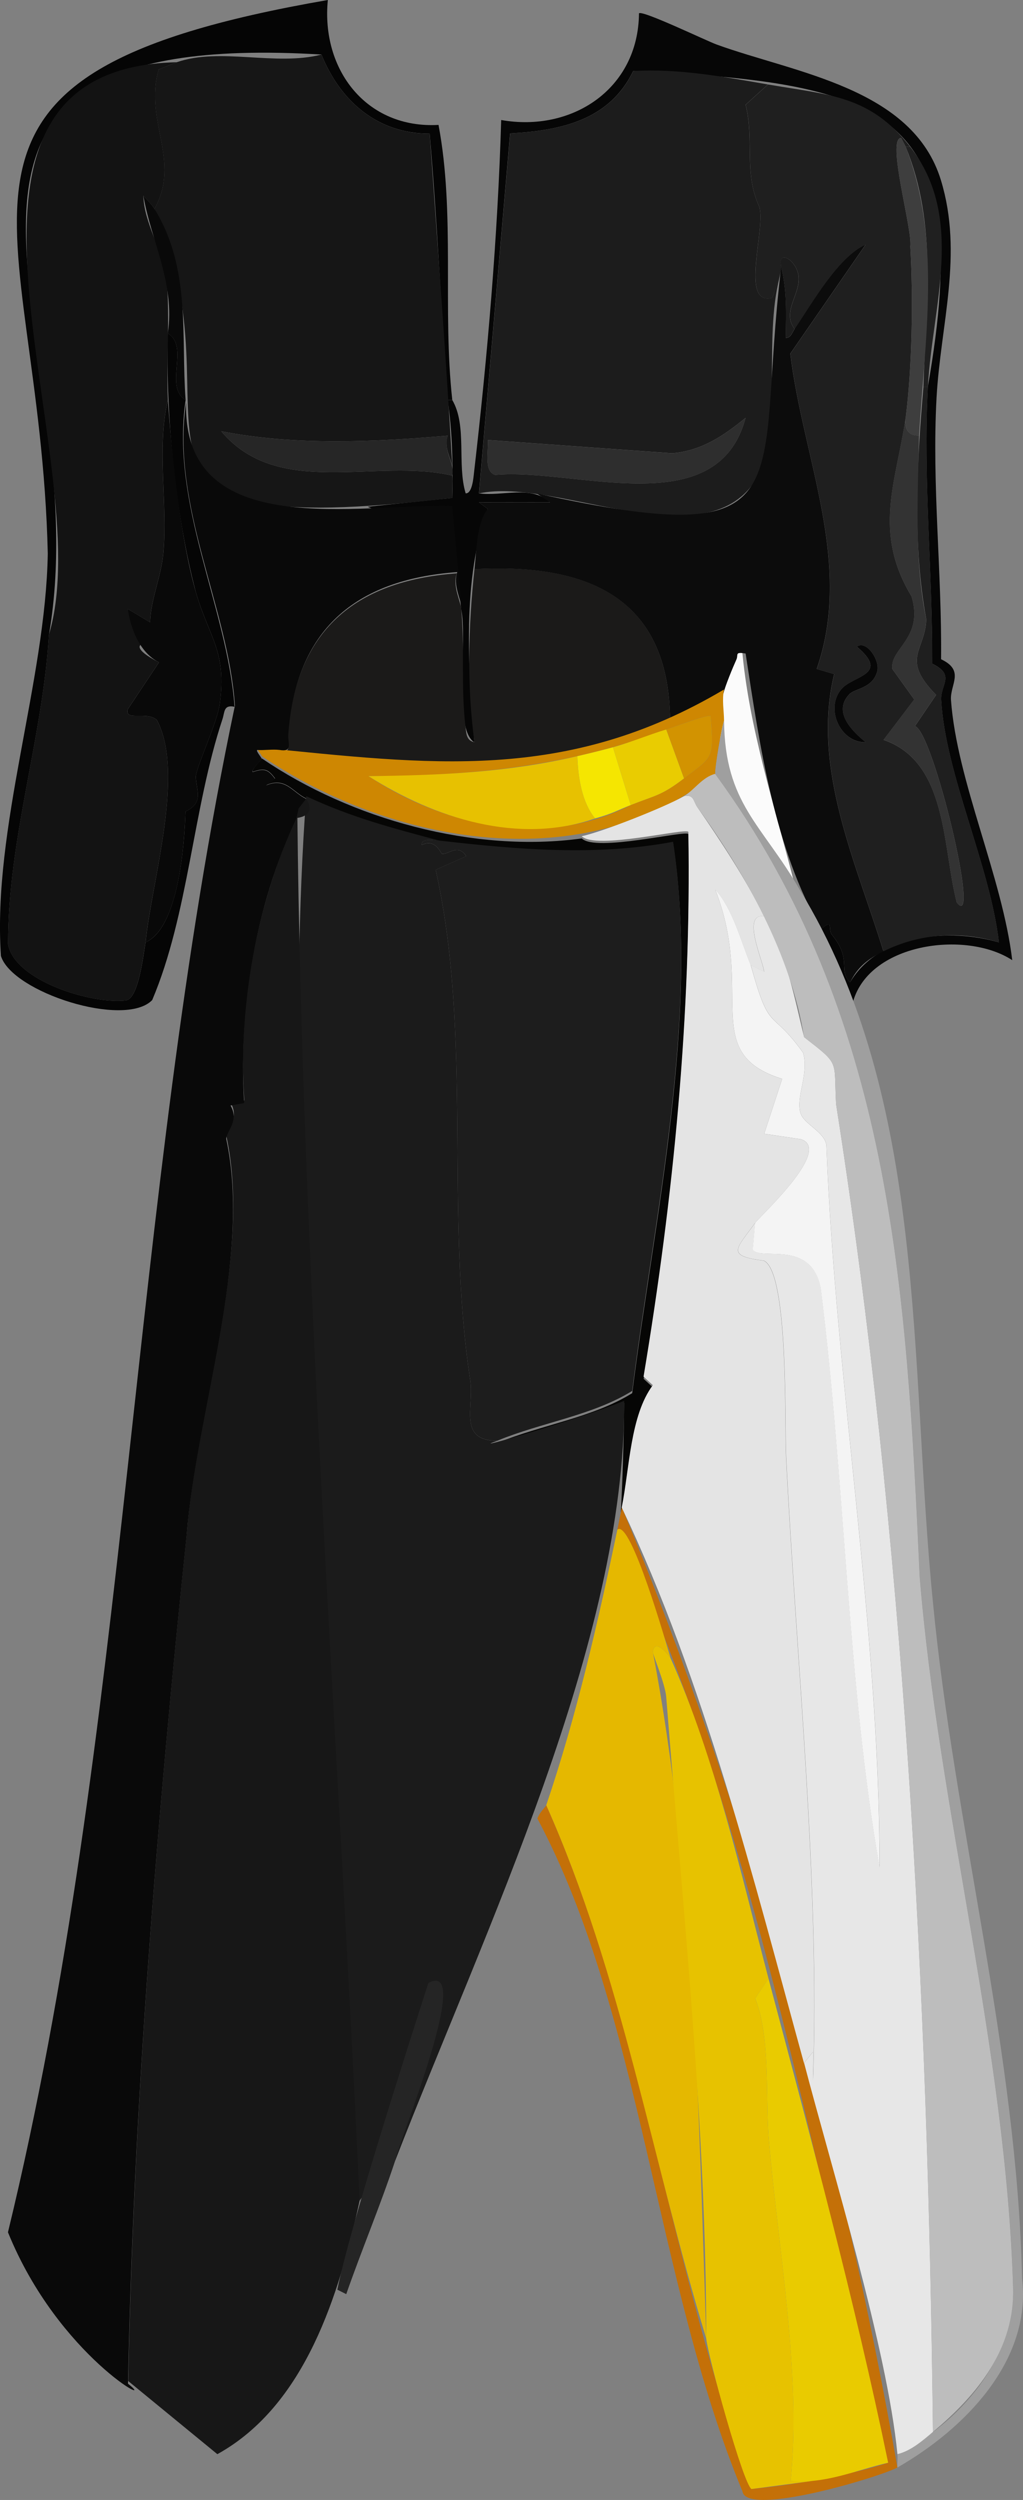 <?xml version="1.0" encoding="UTF-8"?>
<svg id="Layer_2" data-name="Layer 2" xmlns="http://www.w3.org/2000/svg" viewBox="0 0 230.16 562.41">
  <rect x="0" y="0" width="230.16" height="562.41" fill="#808080" stroke="none"/>
  <defs>
    <style>
      .cls-1 {
        fill: #252525;
      }

      .cls-2 {
        fill: #1b1a19;
      }

      .cls-3 {
        fill: #3e3e3e;
      }

      .cls-4 {
        fill: #e9cc01;
      }

      .cls-5 {
        fill: #9f9f9f;
      }

      .cls-6 {
        fill: #0c0c0c;
      }

      .cls-7 {
        fill: #131313;
      }

      .cls-8 {
        fill: #090909;
      }

      .cls-9 {
        fill: #050505;
      }

      .cls-10 {
        fill: #262626;
      }

      .cls-11 {
        fill: #060606;
      }

      .cls-12 {
        fill: #c47008;
      }

      .cls-13 {
        fill: #1c1c1c;
      }

      .cls-14 {
        fill: #e9cb00;
      }

      .cls-15 {
        fill: #fbfbfb;
      }

      .cls-16 {
        fill: #171717;
      }

      .cls-17 {
        fill: #bdbdbd;
      }

      .cls-18 {
        fill: #1f1f1f;
      }

      .cls-19 {
        fill: #ce8702;
      }

      .cls-20 {
        fill: #e5b800;
      }

      .cls-21 {
        fill: #202020;
      }

      .cls-22 {
        fill: #f5e601;
      }

      .cls-23 {
        fill: #333;
      }

      .cls-24 {
        fill: #1d1d1d;
      }

      .cls-25 {
        fill: #1b1b1b;
      }

      .cls-26 {
        fill: #d29301;
      }

      .cls-27 {
        fill: #f4f4f4;
      }

      .cls-28 {
        fill: #e7c101;
      }

      .cls-29 {
        fill: #e4e4e4;
      }

      .cls-30 {
        fill: #e7e7e7;
      }

      .cls-31 {
        fill: #070707;
      }

      .cls-32 {
        fill: #060605;
      }

      .cls-33 {
        fill: #161616;
      }

      .cls-34 {
        fill: #2e2e2e;
      }

      .cls-35 {
        fill: #e7c200;
      }
    </style>
  </defs>
  <g id="Layer_1-2" data-name="Layer 1">
    <g>
      <path class="cls-15" d="M161.92,154.6c.36-1.62,2.14-5.93,2.9-7.6.53-1.16-.48-1.81,2.09-1.4,1.52,18.22,7.57,36.25,12.01,54-9.92-15.34-19.17-24.81-17-45Z"/>
      <g>
        <path class="cls-9" d="M52.76,159c-2.46-.5-2.17,1.11-2.7,2.76-6.64,20.01-7.66,43.99-15.82,63.23-6.21,6.36-31.52-1.76-34.03-9.93-1.95-28.75,10.07-61.76,10.54-90.55C8.95,46.89-24.62,17.03,73.76,0c-1.55,15.64,8.65,29.01,24.9,28.1,3.78,20.01.85,41.61,3.1,61.89h-1c-1.51-19.94-2.35-39.99-4.09-59.91-11.83-.04-20.11-7.35-24.35-17.81C-34.76,5.84,22.56,75.3,11.02,142.76c-1.47,23.65-9.21,45.8-9.21,69.68,1.56,8.36,19.13,13.53,26.48,12.63,2.87-.35,3.93-10,4.47-13.08,7.44-3.25,8.75-22.31,8.98-29.43,4.17-2.03,2.46-4.59,2.3-7.93.56-3.21,4.8-11.95,5.4-16.28,1.65-11.89-2.47-15.04-5.38-25.16-4.63-17.63-6.78-39.88-6.3-58.2,4.99,3.02-.99,11.98,4,15-3.49,23.29,9.38,46.81,11,69Z"/>
        <path class="cls-11" d="M101.76,90c3.38,5.78,1.03,14.5,3.01,20.99,1.48.08,1.75-3.56,1.87-4.61,3.04-26.29,5.33-52.98,6.12-79.38,15.93,2.82,30.87-6.99,31-24,.73-.78,15.11,6.16,17.48,7.02,17.66,6.42,44.13,9.74,50.46,30.54,5.07,16.64-.09,32.47-.99,48.91-1.07,19.58,1.22,39.27,1.02,58.84,5.44,2.58,1.97,5.66,2.23,9.2,1.34,18.32,11.54,39.72,13.78,58.5-10.45-6.85-32.78-3.84-35.99,10-1.36-3.67-5.3-13.41-7-17,2.75-2.36,1.54-.2,2.31,1.14,4.79,5.75,1.38,8.02,4.19,10.85,6.44-10.94,22.38-12.23,33.49-9-2-17.24-12.01-37.69-12.99-54.5-.2-3.51,3.31-5.59-2.02-8.2.08-20.71-2.08-41.58-.98-62.3,10.96-62.26-8.65-68.29-66.29-71.02-5.37,11.08-16.31,13.39-27.7,14.03l-7.01,80.98c5.29.73,11.7-1.91,15.99,2l-15.99.02,1.99,1.48c-5.8,15.71-4.41,35.75-3.01,52.51-4.89-2.96-1.45-23.66-2.99-30,0,0-2.14-22.86-2.14-22.86-5.76-.36-13.66,2.45-18.86-.14l19.01-1.99c.2-7.37.02-14.71-1.01-22.01h1Z"/>
        <path class="cls-33" d="M39.76,14c9.79-3.39,22.17.92,32.56-1.72,4.24,10.46,12.52,17.77,24.35,17.81,1.77,24.95,3.67,49.97,5.09,74.91-.14-1.49-2.03-4.49-1.01-7-16.76,1.46-34.42,2.27-50.99-.99,12.9,15.34,34.89,5.94,52,9.99.12,1.65-.07,3.35,0,5.01-87.34,10.35-45.76-16.77-67.01-65.01,6.05-10.92-2.42-19.84.95-31.37l4.05-1.63Z"/>
        <path class="cls-2" d="M106.76,128c25.32-1.3,43.73,6.19,44,34-33.2,14.4-53.7,11.13-88,7,3.11.56,1.85-1.56,1.99-3.47,1.7-23.42,14.86-34.85,38.02-36.54-1.01,2.85.84,6.22,1,8,.79,8.72-.09,17.72.96,26.54.18,1.5.19,3.08,2.02,3.46-1.75-12.8-1.38-26.16.01-39Z"/>
        <path class="cls-7" d="M39.76,14l-4.05,1.63c-3.37,11.52,5.1,20.44-.95,31.37-.61-.99-1.74-2.04-2.5-3,.05,5.95,4.35,12.35,5.24,18.76.74,9.06-.09,18.18.26,27.24-2.57,10.94,0,23.33-1.02,34.48-.48,5.23-2.79,10.24-2.99,15.52l-4.99-3,3,7.99s-2.11.89,4,4.02l-6.99,10.51c-.84,2.84,4.21.35,6.51,2.45,6.43,11.97-1.2,36.39-2.53,50.03-.54,3.08-1.6,12.73-4.47,13.08-7.35.9-24.92-4.27-26.48-12.63,0-23.89,7.74-46.03,9.21-69.68C22.84,103.36-22.63,15.43,39.76,14Z"/>
        <path class="cls-8" d="M37.76,90c.92,12.57,2.87,31.29,6.3,43.2,2.91,10.12,7.03,13.27,5.38,25.16-.6,4.33-4.84,13.07-5.4,16.28.14,3.36,1.9,5.87-2.3,7.93-.26,7.23-1.49,26.04-8.98,29.43,1.34-13.67,8.94-38.03,2.53-50.03-2.31-2.1-7.35.39-6.51-2.45l6.99-10.51c-6.11-3.12-7-12.01-7-12.01l4.99,3c.2-5.28,2.51-10.29,2.99-15.52,1.02-11.15-1.55-23.54,1.02-34.48Z"/>
        <path class="cls-8" d="M34.76,47c8.27,13.46,5.93,28.49,7,43-4.99-3.02.99-11.98-4-15,1.66-11.43-3.77-20.77-5.5-31,.76.95,1.9,2,2.5,3Z"/>
        <path class="cls-13" d="M172.76,19l-5.02,4.56c2,7.96-.45,15.26,3.06,22.91,1.62,4.72-4.54,22.49,2.97,20.52l2-5.99c-4.23,14.1.36,32.77-5.28,46.22-11.2,19.42-44.95.04-62.72,3.77l7.01-80.98c11.39-.64,22.33-2.95,27.7-14.03,10.25-.6,20.27,1.29,30.29,3.02ZM109.76,98.99c.2,2.31-1,6.99,1.64,7.86,17.93-1.66,50.02,11.08,56.35-12.86-4.98,4.07-9.84,7.38-16.5,7.98l-41.49-2.99Z"/>
        <path class="cls-18" d="M172.76,19c13.93,2.41,22.93,2.43,32,14h-1l-1.01-1.99c-3.41.2,2.59,20.56,2.05,24.45.68,11.63.42,27.03-1.04,38.54-2.13,14.4-7.47,25.63,1.33,40.17,2.79,9.43-4.84,11.63-4.35,16.3l4.95,6.9-6.9,9.08c14.43,4.96,13.21,23.98,16.46,36.57,5.57,7.08-5.32-38.57-9.4-39.66l4.77-7.03c-8.05-8.19-2.49-9.83-2.21-16.97-3.13-16.94-2.13-35.18-.64-52.35h1c-1.1,20.72,1.06,41.58.98,62.3,5.33,2.61,1.82,4.69,2.02,8.2.98,16.8,10.99,37.26,12.99,54.5-8.54-2.63-17.91-2.04-25.99,2.01-6.1-19.87-16.21-41.26-11.08-62.36l-3.93-1.15c8.26-23.76-3.08-47.27-5.94-70.95l16.95-24.54c-6.3,2.83-12.06,13.28-15.99,18.99-3.04-3.99,1.66-8.08.83-12.26-.7-3.54-4.73-5.56-3.83-1.74.36.55-1.84,6.35-2,6.99-7.49,2.01-1.36-15.83-2.97-20.52-3.51-7.65-1.06-14.95-3.05-22.91l5.02-4.56ZM191.03,156.24c1.36-1.45,5.26-1.28,6.34-5.22.65-2.4-2.38-7.1-4.59-5.53,7.52,6.34-.82,6.45-3.47,9.54-3.71,4.33-.28,12.09,5.46,11.96-3.05-2.48-7.43-6.79-3.74-10.74Z"/>
        <path class="cls-6" d="M178.76,74c3.9-5.69,9.73-16.19,15.99-18.99l-16.95,24.54c2.87,23.68,14.2,47.19,5.94,70.95l3.93,1.15c-5.13,21.1,4.98,42.49,11.08,62.36-3.45,1.73-5.76,3.43-7.49,7-2.79-2.76.56-5.17-4.19-10.85-.78-1.35.44-3.5-2.31-1.14-10.54-18.01-13.86-41.46-17.01-62-2.56-.41-1.55.24-2.09,1.4-.76,1.67-2.54,5.97-2.9,7.6-3.88,2.16-7.92,4.23-12,6-.25-27.82-18.73-35.3-44-34,.47-4.32.49-10.6,3-13.51l-1.99-1.48,15.99-.02-2.99-1.99c61.58,13.51,48.83-1.05,55-51,1.3,5.51,1.12,10.21,1.01,16,1.18,0,1.48-1.26,1.99-2Z"/>
        <path class="cls-10" d="M101.76,107c-17.11-4.05-39.1,5.35-52-9.99,16.57,3.26,34.23,2.45,50.99.99-1.11,3.63,1.61,6.08,1.01,9Z"/>
        <path class="cls-21" d="M208.76,87h-1c.55-18.18,3.21-36.56-4-54h1c12.48,15.92,4.97,35.84,4,54Z"/>
        <path class="cls-34" d="M109.76,98.99l41.49,2.99c6.65-.6,11.52-3.91,16.5-7.98-6.32,23.94-38.41,11.2-56.35,12.86-2.65-.87-1.45-5.56-1.64-7.86Z"/>
        <path class="cls-23" d="M206.76,98c-.25,13.51-1.1,28.17,1.64,41.35-.28,7.14-5.83,8.78,2.21,16.97l-4.77,7.03c4.09,1.14,14.96,46.7,9.4,39.66-3.25-12.59-2.04-31.62-16.46-36.58l6.9-9.08-4.95-6.9c-.49-4.67,7.14-6.86,4.35-16.3-8.8-14.54-3.46-25.76-1.33-40.17-.27,2.34.42,4.1,3,4Z"/>
        <path class="cls-3" d="M203.76,33c8.15,20.9,4.29,43.38,3,65-2.58.1-3.27-1.66-3-4,1.46-11.51,1.72-26.91,1.04-38.54.53-4.06-5.46-24.07-2.05-24.45l1.01,1.99Z"/>
        <path class="cls-31" d="M191.03,156.24c-3.69,3.95.69,8.26,3.74,10.74-5.75.13-9.18-7.63-5.46-11.96,2.65-3.09,10.99-3.19,3.47-9.54,2.21-1.56,5.24,3.14,4.59,5.53-1.07,3.94-4.98,3.77-6.34,5.22Z"/>
        <path class="cls-13" d="M178.76,74c-.51.74-.81,2-1.99,2,.11-5.79.29-10.49-1.01-16-.9-3.82,3.13-1.8,3.83,1.74.83,4.18-3.87,8.27-.83,12.26Z"/>
      </g>
      <g>
        <path class="cls-32" d="M130.9,188.63c3.17,3.1,23.17-1.88,23.99-1,.68,41.11-3.33,82.1-10.08,122.57l2.09,1.92c-5.93,8.4-5.31,22.25-8,32.5-12.67,68.6.83,45.14,1.53-28.98-9.49,3.93-36.77,11.86-28.53,8.98,9.83-4.08,21.43-5.66,30.34-11.21,5.07-39.92,15.14-84.4,9.21-123.53-27.75,4.39-56.98,1.62-82.55-10.26-3.05-1.43-4.65-4.91-8.99-3.01l1.99-1.49c-1.59-2.18-2.5-2.37-4.99-1.51-.48-.44,1.92-2.65,2-2.99,20.2,13.76,47.76,21.32,72,18Z"/>
        <path class="cls-5" d="M179.9,200.11c28.98,47.34,24.6,106.47,30.01,160.49,4.82,50.16,18.94,101.26,20.03,151.97,2.24,18.62-13.13,34.02-28.04,42.54-.06-.99.1-2.02,0-3,14-7.03,26.3-21.27,26.04-37.54-1.62-53.74-16.73-107.18-21.02-159.98-2.93-64.68-6.31-126.3-46.02-180.48-.14-1.19,1.41-10.4,2-12,.18,18.75,8.54,23.3,17,38Z"/>
        <path class="cls-12" d="M139.9,339.11c28.22,67.7,49.59,144.76,62,216-3.93,2.14-34.08,11.22-34.86,5.35-19.62-47.21-22.68-107.36-46.14-151.35.5-1.43,1.88-2.64,2-3,21.42,47.99,28.13,105.17,46.17,153.83,9.68-.94,21.64-2.96,30.75-5.9-17.38-68.61-30.79-147.4-60.92-209.92.35-1.66.66-3.34,1-5Z"/>
        <path class="cls-25" d="M98.9,189.11c-1.12,0-4.22-.73-4,.99,3.18-1.55,4.3,2.02,4.57,2.02,1.63.03,3.59-2.35,5.42.5l-6.87,3.06c8.38,37.66,1.98,77.08,7.8,115.02.79,6-2.76,13.46,6.08,13.42-8.24,2.88,18.97-5.01,28.53-8.98.33,54-31.33,118.92-51.53,170.98.68-4.05-8,9-8,9-3.18-19.29-19.15-222.52-12-316,10.03,4.72,19.26,7.15,30,10Z"/>
        <path class="cls-16" d="M80.9,495.11c-4.55,20.91-12.15,46.03-32,57l-20.05-16.45c1.23-62.69,6.62-127.99,13.18-190.92,2.2-28.01,14.75-62.13,8.91-89.14.07-1.74,2.98-4.06.96-7.49l3.07-.55c-1.59-22.24,3-44.36,11.93-64.45,1,100.64,9.45,212.03,14,312Z"/>
        <path class="cls-19" d="M162.9,162.11c-.59,1.61-2.14,10.81-2,12-29.24,23.58-72.58,15.91-102-4,.05-.21-1.37-1.78-1-1.99,38.71,3.82,69.34,8.12,105-13.01-.5,2.28-.02,4.79,0,7ZM149.9,164.11c-21.59,8.25-44.05,10.51-66.99,10.5,17.36,11.5,39.97,16.26,58.99,6.5,5.66-2.25,6.81-2.04,12-6,6.51-4.97,6.78-4.32,5.99-14-.49-.52-8.39,2.52-9.99,3Z"/>
        <path class="cls-24" d="M98.9,189.11c17.45,2,35.14,3.54,52.54.26,5.93,39.16-4.14,83.59-9.2,123.53-8.91,5.55-20.52,7.13-30.34,11.21-8.84.04-5.29-7.42-6.08-13.42-5.82-37.93.58-77.36-7.8-115.02l6.87-3.06c-1.83-2.84-3.79-.47-5.42-.5-.27,0-1.39-3.57-4.57-2.02-.22-1.72,2.87-1,4-.99Z"/>
        <path class="cls-29" d="M153.9,179.11c2.22-.49,2.12,1.22,2.98,2.47,5.25,7.61,10.97,16.26,15.02,24.53-5.18-.65-.22,10.07,0,12.49l-3.01-1.49c-2.27-5.53-4.07-12.69-7.99-17,9.04,22.8-3.65,36.79,15.07,42.61l-4.04,12.35s8.27,1.23,8.27,1.23c7,2.32-8.49,16.62-10.32,18.82-4.4,6.06-6.52,7.38,1.99,8.51,5.58,2.82,4.61,36.85,4.97,44.03,2.27,45.86,7.68,96.59,6.05,140.46v-6.5s-2.01,2.5-2.01,2.5c-11.27-41-22.37-85.84-41-125,1.78-8.84,1.89-20.66,7-27.51l-2.09-1.92c6.75-40.47,10.77-81.46,10.08-122.57-.83-.88-20.82,4.1-23.99,1,4.72-1,18.66-6.53,23-9Z"/>
        <path class="cls-20" d="M138.9,344.11c3.01-2.42,11.01,25.74,12,29-.47-.81-3.67-4.73-4.01-1.47,9.42,49.41,10.31,104.07,12.01,154.47-12.16-39.91-18.95-81.75-36-120,6.84-20.19,11.64-41.13,16-62Z"/>
        <path class="cls-1" d="M88.9,486.11c-3.36,10.17-7.5,19.95-11,30l-2-1c2.7-13.7,15.98-55.04,20.48-69.02,10.37-5.45-6.76,35.85-7.48,40.02Z"/>
        <path class="cls-30" d="M171.9,206.11c4.94,7.66,7.07,19.54,9.02,27.22,8.17,6.37,6.64,4.95,7.19,15.07,15.38,97.84,20.67,199.58,21.8,298.7-2.36,1.97-4.92,4.25-8,5-2.32-23.78-14.6-63.52-21-88l2.01-2.5v6.5c1.64-43.9-3.77-94.57-6.04-140.46-.36-7.18.61-41.22-4.97-44.03-8.63-1.12-6.3-2.54-1.99-8.51l-.54,6.04c1.86,2.56,13.18-2.42,15.31,8.69,5.39,42.76,6.01,89.33,13.22,130.27,0-54.14-9.96-109.05-11.97-162.44-.4-3.08-5.09-4.75-5.84-7.28-1.1-3.71,1.98-8.78.59-13.56-7.37-10.3-7.44-4.02-11.77-19.72l3.01,1.49c-.22-2.4-5.19-13.15,0-12.49Z"/>
        <path class="cls-17" d="M160.9,174.11c39.73,54.27,43.07,115.74,46.01,180.48,4.29,52.8,19.4,106.23,21.02,159.97.41,13.7-7.88,24.09-18.04,32.54-1.13-99.11-6.42-200.87-21.79-298.7-.55-10.11.97-8.72-7.2-15.07-2.79-18.06-13.1-36.75-24.04-51.76-.86-1.24-.77-2.95-2.98-2.47,2.21-1.25,4.13-4.29,7-5Z"/>
        <path class="cls-35" d="M150.9,373.11c9.91,22.06,15.85,48.5,22,72l-3,4.49c3.43,8.48,2.32,21.23,3.01,31,2.11,25.08,7.43,53.09,4.98,77.52,1.66-.04,3.35.07,5.01,0l-13.83,1.83c-1.86-1.14-9.8-29.89-10.17-33.83-.01-47.56-5.29-96.97-9.02-144.48-.29-2.98-3.04-9.48-2.99-10,.34-3.25,3.54.66,4.01,1.47Z"/>
        <path class="cls-14" d="M172.9,445.11c9.56,36.09,19.41,72.48,26.92,108.92-7.28,1.68-14.22,4.87-21.93,4.08,2.44-24.44-2.88-52.44-4.98-77.52-.69-9.76.41-22.52-3.01-31l3-4.49Z"/>
        <path class="cls-28" d="M129.9,170.11c.14,4.59.99,10.41,4,14-17.25,6.01-36.01-.01-50.99-9.5,16.1-.2,31.26-.81,46.99-4.5Z"/>
        <path class="cls-4" d="M149.9,164.11l4,11c-5.19,3.96-6.34,3.75-12,6l-4-13c3.86-1.05,7.99-2.8,12-4Z"/>
        <path class="cls-22" d="M137.9,168.11l4,13c-3.12,1.24-4.2,1.97-8,3-3.01-3.59-3.86-9.41-4-14,2.62-.61,5.41-1.29,8-2Z"/>
        <path class="cls-26" d="M149.9,164.11c1.6-.48,9.5-3.51,9.99-3,.78,9.68.51,9.03-5.99,14l-4-11Z"/>
        <path class="cls-27" d="M168.9,217.11c4.37,15.76,4.35,9.35,11.78,19.72,1.39,4.78-1.69,9.85-.59,13.56.75,2.53,5.44,4.2,5.84,7.28,2.01,53.4,11.96,108.3,11.96,162.44-7.22-40.95-7.83-87.49-13.23-130.27-2.13-11.11-13.44-6.13-15.31-8.69l.54-6.04c1.83-2.2,17.31-16.5,10.32-18.82l-8.27-1.23,4.04-12.35c-18.72-5.82-6.03-19.69-15.07-42.61,3.92,4.31,5.72,11.47,7.99,17Z"/>
      </g>
      <path class="cls-8" d="M41.88,90.7c-.76,31.42,39.21,22.46,59.86,23.14l2.14,22.86c-.16-1.79-2.01-5.15-1-8-23.16,1.68-36.32,13.12-38.02,36.54-.14,1.91,1.12,4.02-1.99,3.47-1.61-.19-3.38.12-5,.01-.37.21,1.05,1.78,1,1.99-.08.34-2.48,2.55-2,2.99,2.5-.86,3.4-.67,4.99,1.51l-1.99,1.49c4.35-1.9,5.94,1.58,8.99,3.01-10.48,19.94-15.42,45.04-13.93,68.45l-3.07.55c2.02,3.43-.89,5.75-.97,7.49,5.85,27.01-6.7,61.12-8.9,89.14-6.57,62.91-11.96,128.26-13.19,190.92,7.4,5.87-15.6-5.95-27.01-34.07,27.34-112.74,27.38-230.81,51.07-343.48-1.46-21.86-14.42-45.08-11.01-68Z"/>
      <path class="cls-16" d="M66.71,184.04c4.91-.69,2.17-4.34,2.17-4.34l-1.69,2.17-.48,2.17Z"/>
    </g>
  </g>
</svg>